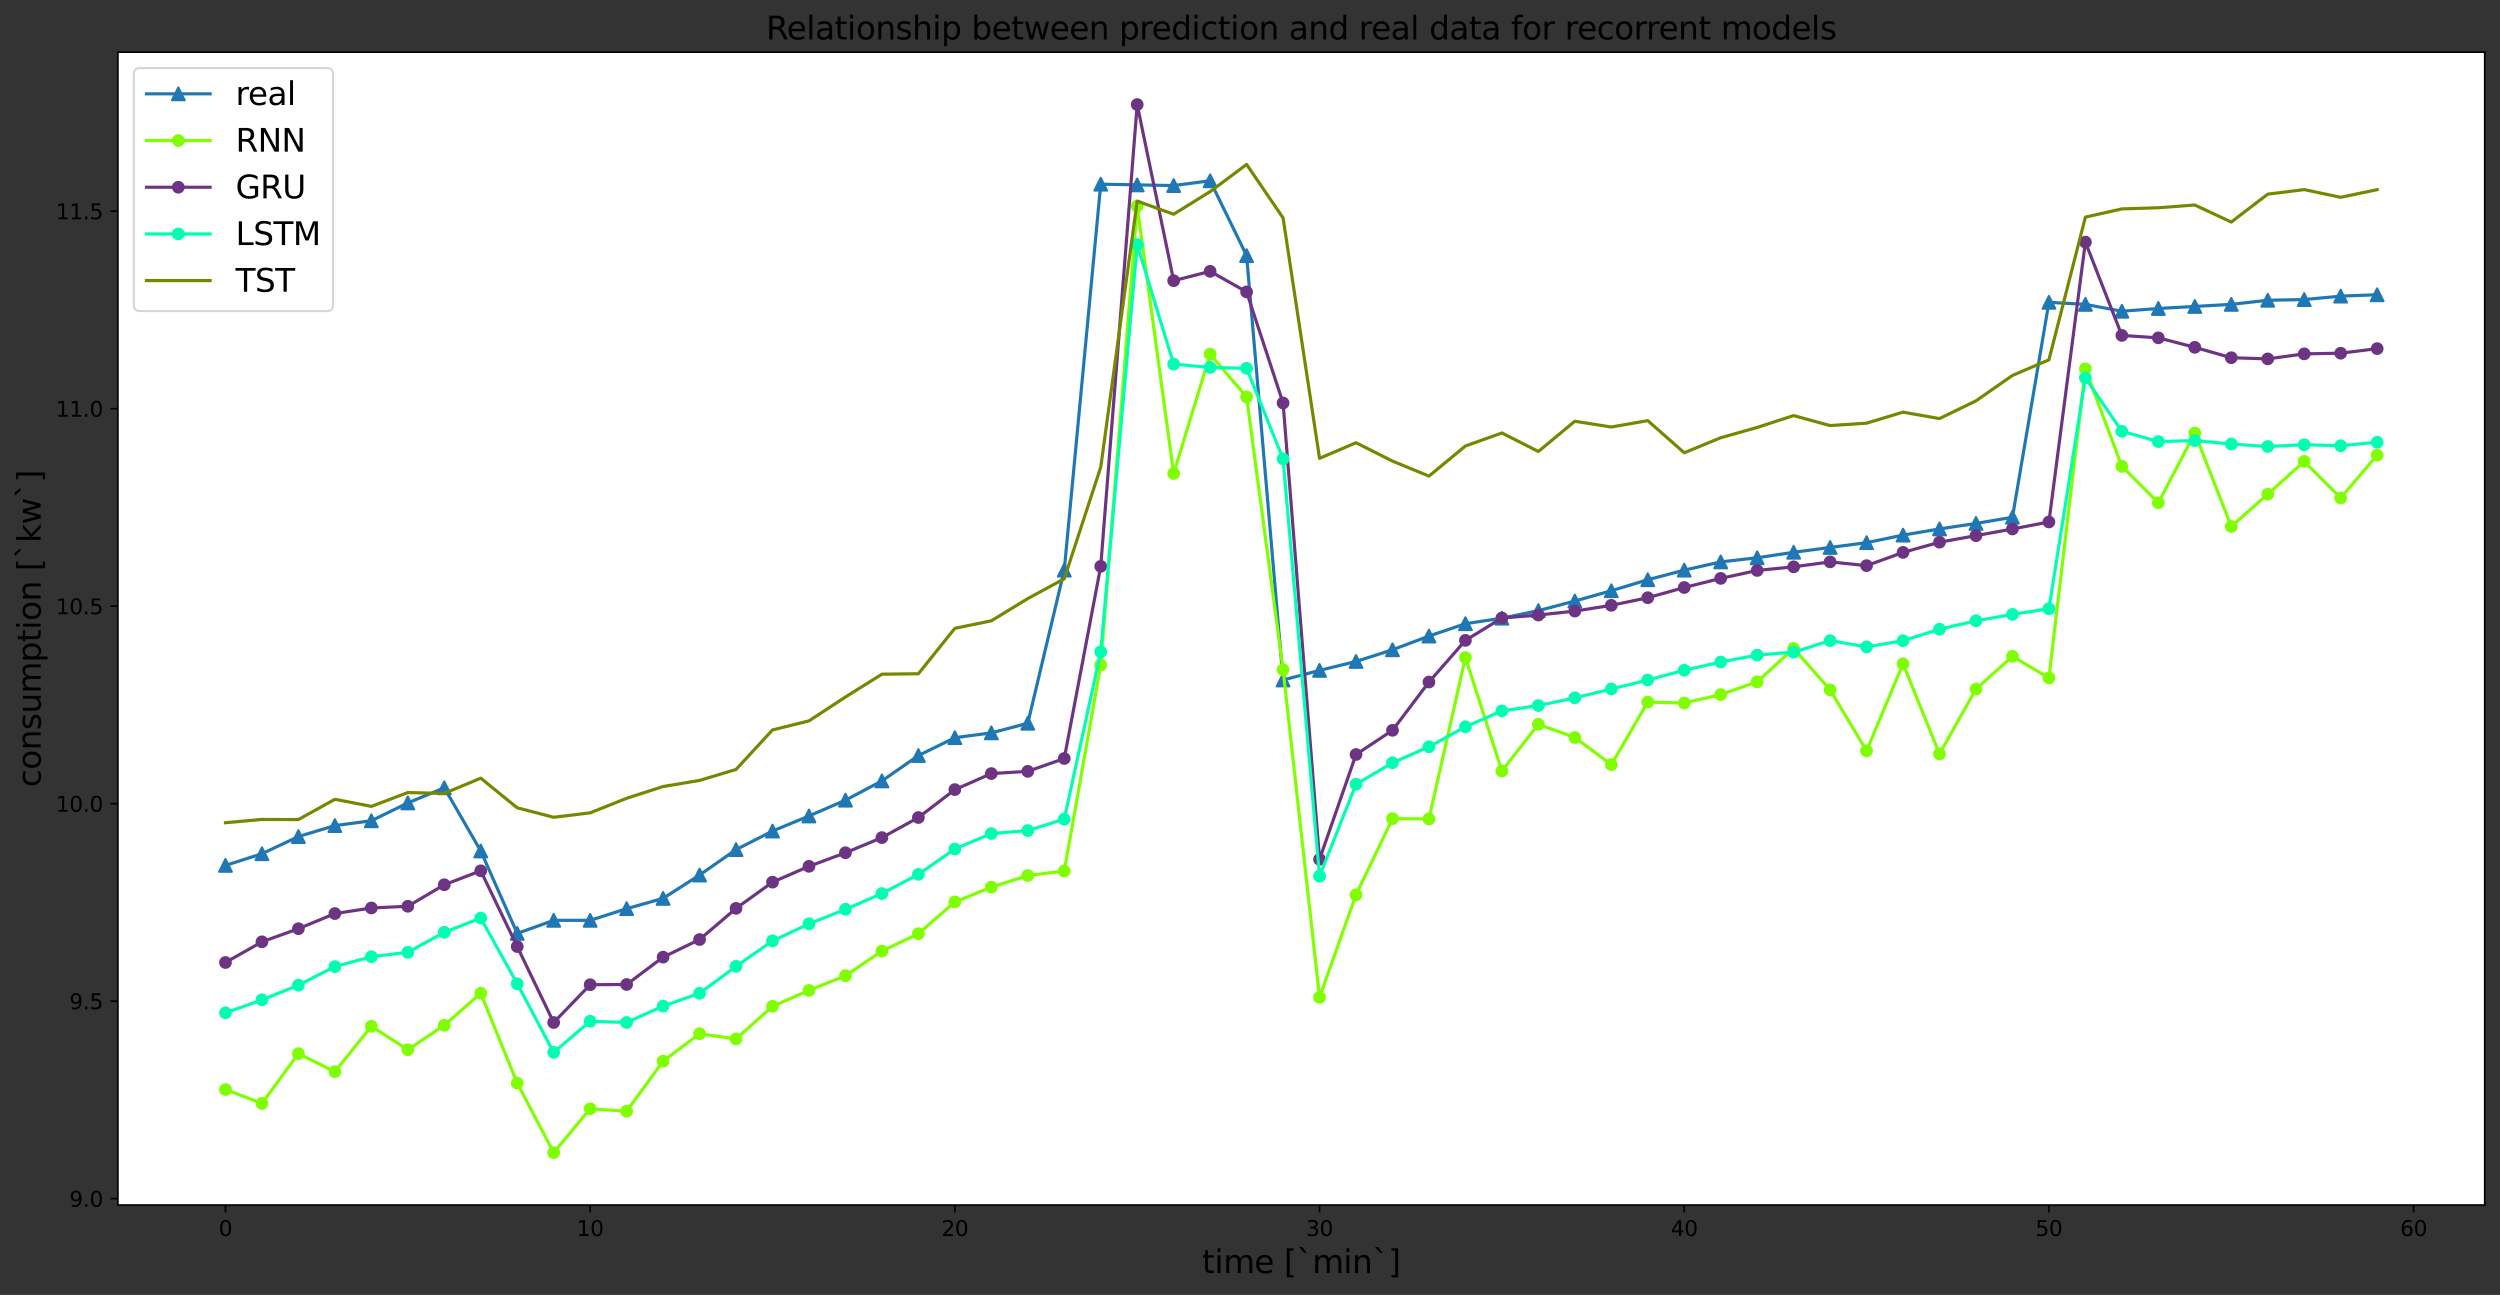 <?xml version="1.0" encoding="utf-8" standalone="no"?>
<!DOCTYPE svg PUBLIC "-//W3C//DTD SVG 1.1//EN"
  "http://www.w3.org/Graphics/SVG/1.1/DTD/svg11.dtd">
<svg xmlns:xlink="http://www.w3.org/1999/xlink" width="1178.783pt" height="610.593pt" viewBox="0 0 1178.783 610.593" xmlns="http://www.w3.org/2000/svg" version="1.1">
 <rect x="0" y="0" width="1178.783" height="610.593" fill="#333333" stroke="none"/>
 <defs>
  <style type="text/css">*{stroke-linejoin: round; stroke-linecap: butt}</style>
 </defs>
 <g id="figure_1">
  <g id="patch_1">
   <path d="M 0 610.593 
L 1178.783 610.593 
L 1178.783 0 
L 0 0 
L 0 610.593 
z
" style="fill: none"/>
  </g>
  <g id="axes_1">
   <g id="patch_2">
    <path d="M 55.583 568.198 
L 1171.583 568.198 
L 1171.583 24.598 
L 55.583 24.598 
z
" style="fill: #ffffff"/>
   </g>
   <g id="matplotlib.axis_1">
    <g id="xtick_1">
     <g id="line2d_1">
      <defs>
       <path id="m9f70f07aa7" d="M 0 0 
L 0 3.5 
" style="stroke: #000000; stroke-width: 0.8"/>
      </defs>
      <g>
       <use xlink:href="#m9f70f07aa7" x="106.31" y="568.198" style="stroke: #000000; stroke-width: 0.8"/>
      </g>
     </g>
     <g id="text_1">
      <!-- 0 -->
      <g transform="translate(103.129 582.796)scale(0.1 -0.1)">
       <defs>
        <path id="DejaVuSans-30" d="M 2034 4250 
Q 1547 4250 1301 3770 
Q 1056 3291 1056 2328 
Q 1056 1369 1301 889 
Q 1547 409 2034 409 
Q 2525 409 2770 889 
Q 3016 1369 3016 2328 
Q 3016 3291 2770 3770 
Q 2525 4250 2034 4250 
z
M 2034 4750 
Q 2819 4750 3233 4129 
Q 3647 3509 3647 2328 
Q 3647 1150 3233 529 
Q 2819 -91 2034 -91 
Q 1250 -91 836 529 
Q 422 1150 422 2328 
Q 422 3509 836 4129 
Q 1250 4750 2034 4750 
z
" transform="scale(0.016)"/>
       </defs>
       <use xlink:href="#DejaVuSans-30"/>
      </g>
     </g>
    </g>
    <g id="xtick_2">
     <g id="line2d_2">
      <g>
       <use xlink:href="#m9f70f07aa7" x="278.267" y="568.198" style="stroke: #000000; stroke-width: 0.8"/>
      </g>
     </g>
     <g id="text_2">
      <!-- 10 -->
      <g transform="translate(271.904 582.796)scale(0.1 -0.1)">
       <defs>
        <path id="DejaVuSans-31" d="M 794 531 
L 1825 531 
L 1825 4091 
L 703 3866 
L 703 4441 
L 1819 4666 
L 2450 4666 
L 2450 531 
L 3481 531 
L 3481 0 
L 794 0 
L 794 531 
z
" transform="scale(0.016)"/>
       </defs>
       <use xlink:href="#DejaVuSans-31"/>
       <use xlink:href="#DejaVuSans-30" x="63.623"/>
      </g>
     </g>
    </g>
    <g id="xtick_3">
     <g id="line2d_3">
      <g>
       <use xlink:href="#m9f70f07aa7" x="450.224" y="568.198" style="stroke: #000000; stroke-width: 0.8"/>
      </g>
     </g>
     <g id="text_3">
      <!-- 20 -->
      <g transform="translate(443.861 582.796)scale(0.1 -0.1)">
       <defs>
        <path id="DejaVuSans-32" d="M 1228 531 
L 3431 531 
L 3431 0 
L 469 0 
L 469 531 
Q 828 903 1448 1529 
Q 2069 2156 2228 2338 
Q 2531 2678 2651 2914 
Q 2772 3150 2772 3378 
Q 2772 3750 2511 3984 
Q 2250 4219 1831 4219 
Q 1534 4219 1204 4116 
Q 875 4013 500 3803 
L 500 4441 
Q 881 4594 1212 4672 
Q 1544 4750 1819 4750 
Q 2544 4750 2975 4387 
Q 3406 4025 3406 3419 
Q 3406 3131 3298 2873 
Q 3191 2616 2906 2266 
Q 2828 2175 2409 1742 
Q 1991 1309 1228 531 
z
" transform="scale(0.016)"/>
       </defs>
       <use xlink:href="#DejaVuSans-32"/>
       <use xlink:href="#DejaVuSans-30" x="63.623"/>
      </g>
     </g>
    </g>
    <g id="xtick_4">
     <g id="line2d_4">
      <g>
       <use xlink:href="#m9f70f07aa7" x="622.181" y="568.198" style="stroke: #000000; stroke-width: 0.8"/>
      </g>
     </g>
     <g id="text_4">
      <!-- 30 -->
      <g transform="translate(615.818 582.796)scale(0.1 -0.1)">
       <defs>
        <path id="DejaVuSans-33" d="M 2597 2516 
Q 3050 2419 3304 2112 
Q 3559 1806 3559 1356 
Q 3559 666 3084 287 
Q 2609 -91 1734 -91 
Q 1441 -91 1130 -33 
Q 819 25 488 141 
L 488 750 
Q 750 597 1062 519 
Q 1375 441 1716 441 
Q 2309 441 2620 675 
Q 2931 909 2931 1356 
Q 2931 1769 2642 2001 
Q 2353 2234 1838 2234 
L 1294 2234 
L 1294 2753 
L 1863 2753 
Q 2328 2753 2575 2939 
Q 2822 3125 2822 3475 
Q 2822 3834 2567 4026 
Q 2313 4219 1838 4219 
Q 1578 4219 1281 4162 
Q 984 4106 628 3988 
L 628 4550 
Q 988 4650 1302 4700 
Q 1616 4750 1894 4750 
Q 2613 4750 3031 4423 
Q 3450 4097 3450 3541 
Q 3450 3153 3228 2886 
Q 3006 2619 2597 2516 
z
" transform="scale(0.016)"/>
       </defs>
       <use xlink:href="#DejaVuSans-33"/>
       <use xlink:href="#DejaVuSans-30" x="63.623"/>
      </g>
     </g>
    </g>
    <g id="xtick_5">
     <g id="line2d_5">
      <g>
       <use xlink:href="#m9f70f07aa7" x="794.138" y="568.198" style="stroke: #000000; stroke-width: 0.8"/>
      </g>
     </g>
     <g id="text_5">
      <!-- 40 -->
      <g transform="translate(787.775 582.796)scale(0.1 -0.1)">
       <defs>
        <path id="DejaVuSans-34" d="M 2419 4116 
L 825 1625 
L 2419 1625 
L 2419 4116 
z
M 2253 4666 
L 3047 4666 
L 3047 1625 
L 3713 1625 
L 3713 1100 
L 3047 1100 
L 3047 0 
L 2419 0 
L 2419 1100 
L 313 1100 
L 313 1709 
L 2253 4666 
z
" transform="scale(0.016)"/>
       </defs>
       <use xlink:href="#DejaVuSans-34"/>
       <use xlink:href="#DejaVuSans-30" x="63.623"/>
      </g>
     </g>
    </g>
    <g id="xtick_6">
     <g id="line2d_6">
      <g>
       <use xlink:href="#m9f70f07aa7" x="966.094" y="568.198" style="stroke: #000000; stroke-width: 0.8"/>
      </g>
     </g>
     <g id="text_6">
      <!-- 50 -->
      <g transform="translate(959.732 582.796)scale(0.1 -0.1)">
       <defs>
        <path id="DejaVuSans-35" d="M 691 4666 
L 3169 4666 
L 3169 4134 
L 1269 4134 
L 1269 2991 
Q 1406 3038 1543 3061 
Q 1681 3084 1819 3084 
Q 2600 3084 3056 2656 
Q 3513 2228 3513 1497 
Q 3513 744 3044 326 
Q 2575 -91 1722 -91 
Q 1428 -91 1123 -41 
Q 819 9 494 109 
L 494 744 
Q 775 591 1075 516 
Q 1375 441 1709 441 
Q 2250 441 2565 725 
Q 2881 1009 2881 1497 
Q 2881 1984 2565 2268 
Q 2250 2553 1709 2553 
Q 1456 2553 1204 2497 
Q 953 2441 691 2322 
L 691 4666 
z
" transform="scale(0.016)"/>
       </defs>
       <use xlink:href="#DejaVuSans-35"/>
       <use xlink:href="#DejaVuSans-30" x="63.623"/>
      </g>
     </g>
    </g>
    <g id="xtick_7">
     <g id="line2d_7">
      <g>
       <use xlink:href="#m9f70f07aa7" x="1138.051" y="568.198" style="stroke: #000000; stroke-width: 0.8"/>
      </g>
     </g>
     <g id="text_7">
      <!-- 60 -->
      <g transform="translate(1131.689 582.796)scale(0.1 -0.1)">
       <defs>
        <path id="DejaVuSans-36" d="M 2113 2584 
Q 1688 2584 1439 2293 
Q 1191 2003 1191 1497 
Q 1191 994 1439 701 
Q 1688 409 2113 409 
Q 2538 409 2786 701 
Q 3034 994 3034 1497 
Q 3034 2003 2786 2293 
Q 2538 2584 2113 2584 
z
M 3366 4563 
L 3366 3988 
Q 3128 4100 2886 4159 
Q 2644 4219 2406 4219 
Q 1781 4219 1451 3797 
Q 1122 3375 1075 2522 
Q 1259 2794 1537 2939 
Q 1816 3084 2150 3084 
Q 2853 3084 3261 2657 
Q 3669 2231 3669 1497 
Q 3669 778 3244 343 
Q 2819 -91 2113 -91 
Q 1303 -91 875 529 
Q 447 1150 447 2328 
Q 447 3434 972 4092 
Q 1497 4750 2381 4750 
Q 2619 4750 2861 4703 
Q 3103 4656 3366 4563 
z
" transform="scale(0.016)"/>
       </defs>
       <use xlink:href="#DejaVuSans-36"/>
       <use xlink:href="#DejaVuSans-30" x="63.623"/>
      </g>
     </g>
    </g>
    <g id="text_8">
     <!-- time [`min`] -->
     <g transform="translate(566.761 600.273)scale(0.15 -0.15)">
      <defs>
       <path id="DejaVuSans-74" d="M 1172 4494 
L 1172 3500 
L 2356 3500 
L 2356 3053 
L 1172 3053 
L 1172 1153 
Q 1172 725 1289 603 
Q 1406 481 1766 481 
L 2356 481 
L 2356 0 
L 1766 0 
Q 1100 0 847 248 
Q 594 497 594 1153 
L 594 3053 
L 172 3053 
L 172 3500 
L 594 3500 
L 594 4494 
L 1172 4494 
z
" transform="scale(0.016)"/>
       <path id="DejaVuSans-69" d="M 603 3500 
L 1178 3500 
L 1178 0 
L 603 0 
L 603 3500 
z
M 603 4863 
L 1178 4863 
L 1178 4134 
L 603 4134 
L 603 4863 
z
" transform="scale(0.016)"/>
       <path id="DejaVuSans-6d" d="M 3328 2828 
Q 3544 3216 3844 3400 
Q 4144 3584 4550 3584 
Q 5097 3584 5394 3201 
Q 5691 2819 5691 2113 
L 5691 0 
L 5113 0 
L 5113 2094 
Q 5113 2597 4934 2840 
Q 4756 3084 4391 3084 
Q 3944 3084 3684 2787 
Q 3425 2491 3425 1978 
L 3425 0 
L 2847 0 
L 2847 2094 
Q 2847 2600 2669 2842 
Q 2491 3084 2119 3084 
Q 1678 3084 1418 2786 
Q 1159 2488 1159 1978 
L 1159 0 
L 581 0 
L 581 3500 
L 1159 3500 
L 1159 2956 
Q 1356 3278 1631 3431 
Q 1906 3584 2284 3584 
Q 2666 3584 2933 3390 
Q 3200 3197 3328 2828 
z
" transform="scale(0.016)"/>
       <path id="DejaVuSans-65" d="M 3597 1894 
L 3597 1613 
L 953 1613 
Q 991 1019 1311 708 
Q 1631 397 2203 397 
Q 2534 397 2845 478 
Q 3156 559 3463 722 
L 3463 178 
Q 3153 47 2828 -22 
Q 2503 -91 2169 -91 
Q 1331 -91 842 396 
Q 353 884 353 1716 
Q 353 2575 817 3079 
Q 1281 3584 2069 3584 
Q 2775 3584 3186 3129 
Q 3597 2675 3597 1894 
z
M 3022 2063 
Q 3016 2534 2758 2815 
Q 2500 3097 2075 3097 
Q 1594 3097 1305 2825 
Q 1016 2553 972 2059 
L 3022 2063 
z
" transform="scale(0.016)"/>
       <path id="DejaVuSans-20" transform="scale(0.016)"/>
       <path id="DejaVuSans-5b" d="M 550 4863 
L 1875 4863 
L 1875 4416 
L 1125 4416 
L 1125 -397 
L 1875 -397 
L 1875 -844 
L 550 -844 
L 550 4863 
z
" transform="scale(0.016)"/>
       <path id="DejaVuSans-60" d="M 1147 5119 
L 2028 3950 
L 1550 3950 
L 531 5119 
L 1147 5119 
z
" transform="scale(0.016)"/>
       <path id="DejaVuSans-6e" d="M 3513 2113 
L 3513 0 
L 2938 0 
L 2938 2094 
Q 2938 2591 2744 2837 
Q 2550 3084 2163 3084 
Q 1697 3084 1428 2787 
Q 1159 2491 1159 1978 
L 1159 0 
L 581 0 
L 581 3500 
L 1159 3500 
L 1159 2956 
Q 1366 3272 1645 3428 
Q 1925 3584 2291 3584 
Q 2894 3584 3203 3211 
Q 3513 2838 3513 2113 
z
" transform="scale(0.016)"/>
       <path id="DejaVuSans-5d" d="M 1947 4863 
L 1947 -844 
L 622 -844 
L 622 -397 
L 1369 -397 
L 1369 4416 
L 622 4416 
L 622 4863 
L 1947 4863 
z
" transform="scale(0.016)"/>
      </defs>
      <use xlink:href="#DejaVuSans-74"/>
      <use xlink:href="#DejaVuSans-69" x="39.209"/>
      <use xlink:href="#DejaVuSans-6d" x="66.992"/>
      <use xlink:href="#DejaVuSans-65" x="164.404"/>
      <use xlink:href="#DejaVuSans-20" x="225.928"/>
      <use xlink:href="#DejaVuSans-5b" x="257.715"/>
      <use xlink:href="#DejaVuSans-60" x="296.729"/>
      <use xlink:href="#DejaVuSans-6d" x="346.729"/>
      <use xlink:href="#DejaVuSans-69" x="444.141"/>
      <use xlink:href="#DejaVuSans-6e" x="471.924"/>
      <use xlink:href="#DejaVuSans-60" x="535.303"/>
      <use xlink:href="#DejaVuSans-5d" x="585.303"/>
     </g>
    </g>
   </g>
   <g id="matplotlib.axis_2">
    <g id="ytick_1">
     <g id="line2d_8">
      <defs>
       <path id="m10047e9e9b" d="M 0 0 
L -3.5 0 
" style="stroke: #000000; stroke-width: 0.8"/>
      </defs>
      <g>
       <use xlink:href="#m10047e9e9b" x="55.583" y="565.182" style="stroke: #000000; stroke-width: 0.8"/>
      </g>
     </g>
     <g id="text_9">
      <!-- 9.0 -->
      <g transform="translate(32.68 568.981)scale(0.1 -0.1)">
       <defs>
        <path id="DejaVuSans-39" d="M 703 97 
L 703 672 
Q 941 559 1184 500 
Q 1428 441 1663 441 
Q 2288 441 2617 861 
Q 2947 1281 2994 2138 
Q 2813 1869 2534 1725 
Q 2256 1581 1919 1581 
Q 1219 1581 811 2004 
Q 403 2428 403 3163 
Q 403 3881 828 4315 
Q 1253 4750 1959 4750 
Q 2769 4750 3195 4129 
Q 3622 3509 3622 2328 
Q 3622 1225 3098 567 
Q 2575 -91 1691 -91 
Q 1453 -91 1209 -44 
Q 966 3 703 97 
z
M 1959 2075 
Q 2384 2075 2632 2365 
Q 2881 2656 2881 3163 
Q 2881 3666 2632 3958 
Q 2384 4250 1959 4250 
Q 1534 4250 1286 3958 
Q 1038 3666 1038 3163 
Q 1038 2656 1286 2365 
Q 1534 2075 1959 2075 
z
" transform="scale(0.016)"/>
        <path id="DejaVuSans-2e" d="M 684 794 
L 1344 794 
L 1344 0 
L 684 0 
L 684 794 
z
" transform="scale(0.016)"/>
       </defs>
       <use xlink:href="#DejaVuSans-39"/>
       <use xlink:href="#DejaVuSans-2e" x="63.623"/>
       <use xlink:href="#DejaVuSans-30" x="95.41"/>
      </g>
     </g>
    </g>
    <g id="ytick_2">
     <g id="line2d_9">
      <g>
       <use xlink:href="#m10047e9e9b" x="55.583" y="472.061" style="stroke: #000000; stroke-width: 0.8"/>
      </g>
     </g>
     <g id="text_10">
      <!-- 9.5 -->
      <g transform="translate(32.68 475.86)scale(0.1 -0.1)">
       <use xlink:href="#DejaVuSans-39"/>
       <use xlink:href="#DejaVuSans-2e" x="63.623"/>
       <use xlink:href="#DejaVuSans-35" x="95.41"/>
      </g>
     </g>
    </g>
    <g id="ytick_3">
     <g id="line2d_10">
      <g>
       <use xlink:href="#m10047e9e9b" x="55.583" y="378.94" style="stroke: #000000; stroke-width: 0.8"/>
      </g>
     </g>
     <g id="text_11">
      <!-- 10.0 -->
      <g transform="translate(26.317 382.74)scale(0.1 -0.1)">
       <use xlink:href="#DejaVuSans-31"/>
       <use xlink:href="#DejaVuSans-30" x="63.623"/>
       <use xlink:href="#DejaVuSans-2e" x="127.246"/>
       <use xlink:href="#DejaVuSans-30" x="159.033"/>
      </g>
     </g>
    </g>
    <g id="ytick_4">
     <g id="line2d_11">
      <g>
       <use xlink:href="#m10047e9e9b" x="55.583" y="285.82" style="stroke: #000000; stroke-width: 0.8"/>
      </g>
     </g>
     <g id="text_12">
      <!-- 10.5 -->
      <g transform="translate(26.317 289.619)scale(0.1 -0.1)">
       <use xlink:href="#DejaVuSans-31"/>
       <use xlink:href="#DejaVuSans-30" x="63.623"/>
       <use xlink:href="#DejaVuSans-2e" x="127.246"/>
       <use xlink:href="#DejaVuSans-35" x="159.033"/>
      </g>
     </g>
    </g>
    <g id="ytick_5">
     <g id="line2d_12">
      <g>
       <use xlink:href="#m10047e9e9b" x="55.583" y="192.699" style="stroke: #000000; stroke-width: 0.8"/>
      </g>
     </g>
     <g id="text_13">
      <!-- 11.0 -->
      <g transform="translate(26.317 196.498)scale(0.1 -0.1)">
       <use xlink:href="#DejaVuSans-31"/>
       <use xlink:href="#DejaVuSans-31" x="63.623"/>
       <use xlink:href="#DejaVuSans-2e" x="127.246"/>
       <use xlink:href="#DejaVuSans-30" x="159.033"/>
      </g>
     </g>
    </g>
    <g id="ytick_6">
     <g id="line2d_13">
      <g>
       <use xlink:href="#m10047e9e9b" x="55.583" y="99.578" style="stroke: #000000; stroke-width: 0.8"/>
      </g>
     </g>
     <g id="text_14">
      <!-- 11.5 -->
      <g transform="translate(26.317 103.377)scale(0.1 -0.1)">
       <use xlink:href="#DejaVuSans-31"/>
       <use xlink:href="#DejaVuSans-31" x="63.623"/>
       <use xlink:href="#DejaVuSans-2e" x="127.246"/>
       <use xlink:href="#DejaVuSans-35" x="159.033"/>
      </g>
     </g>
    </g>
    <g id="text_15">
     <!-- consumption [`kw`] -->
     <g transform="translate(19.198 371.169)rotate(-90)scale(0.15 -0.15)">
      <defs>
       <path id="DejaVuSans-63" d="M 3122 3366 
L 3122 2828 
Q 2878 2963 2633 3030 
Q 2388 3097 2138 3097 
Q 1578 3097 1268 2742 
Q 959 2388 959 1747 
Q 959 1106 1268 751 
Q 1578 397 2138 397 
Q 2388 397 2633 464 
Q 2878 531 3122 666 
L 3122 134 
Q 2881 22 2623 -34 
Q 2366 -91 2075 -91 
Q 1284 -91 818 406 
Q 353 903 353 1747 
Q 353 2603 823 3093 
Q 1294 3584 2113 3584 
Q 2378 3584 2631 3529 
Q 2884 3475 3122 3366 
z
" transform="scale(0.016)"/>
       <path id="DejaVuSans-6f" d="M 1959 3097 
Q 1497 3097 1228 2736 
Q 959 2375 959 1747 
Q 959 1119 1226 758 
Q 1494 397 1959 397 
Q 2419 397 2687 759 
Q 2956 1122 2956 1747 
Q 2956 2369 2687 2733 
Q 2419 3097 1959 3097 
z
M 1959 3584 
Q 2709 3584 3137 3096 
Q 3566 2609 3566 1747 
Q 3566 888 3137 398 
Q 2709 -91 1959 -91 
Q 1206 -91 779 398 
Q 353 888 353 1747 
Q 353 2609 779 3096 
Q 1206 3584 1959 3584 
z
" transform="scale(0.016)"/>
       <path id="DejaVuSans-73" d="M 2834 3397 
L 2834 2853 
Q 2591 2978 2328 3040 
Q 2066 3103 1784 3103 
Q 1356 3103 1142 2972 
Q 928 2841 928 2578 
Q 928 2378 1081 2264 
Q 1234 2150 1697 2047 
L 1894 2003 
Q 2506 1872 2764 1633 
Q 3022 1394 3022 966 
Q 3022 478 2636 193 
Q 2250 -91 1575 -91 
Q 1294 -91 989 -36 
Q 684 19 347 128 
L 347 722 
Q 666 556 975 473 
Q 1284 391 1588 391 
Q 1994 391 2212 530 
Q 2431 669 2431 922 
Q 2431 1156 2273 1281 
Q 2116 1406 1581 1522 
L 1381 1569 
Q 847 1681 609 1914 
Q 372 2147 372 2553 
Q 372 3047 722 3315 
Q 1072 3584 1716 3584 
Q 2034 3584 2315 3537 
Q 2597 3491 2834 3397 
z
" transform="scale(0.016)"/>
       <path id="DejaVuSans-75" d="M 544 1381 
L 544 3500 
L 1119 3500 
L 1119 1403 
Q 1119 906 1312 657 
Q 1506 409 1894 409 
Q 2359 409 2629 706 
Q 2900 1003 2900 1516 
L 2900 3500 
L 3475 3500 
L 3475 0 
L 2900 0 
L 2900 538 
Q 2691 219 2414 64 
Q 2138 -91 1772 -91 
Q 1169 -91 856 284 
Q 544 659 544 1381 
z
M 1991 3584 
L 1991 3584 
z
" transform="scale(0.016)"/>
       <path id="DejaVuSans-70" d="M 1159 525 
L 1159 -1331 
L 581 -1331 
L 581 3500 
L 1159 3500 
L 1159 2969 
Q 1341 3281 1617 3432 
Q 1894 3584 2278 3584 
Q 2916 3584 3314 3078 
Q 3713 2572 3713 1747 
Q 3713 922 3314 415 
Q 2916 -91 2278 -91 
Q 1894 -91 1617 61 
Q 1341 213 1159 525 
z
M 3116 1747 
Q 3116 2381 2855 2742 
Q 2594 3103 2138 3103 
Q 1681 3103 1420 2742 
Q 1159 2381 1159 1747 
Q 1159 1113 1420 752 
Q 1681 391 2138 391 
Q 2594 391 2855 752 
Q 3116 1113 3116 1747 
z
" transform="scale(0.016)"/>
       <path id="DejaVuSans-6b" d="M 581 4863 
L 1159 4863 
L 1159 1991 
L 2875 3500 
L 3609 3500 
L 1753 1863 
L 3688 0 
L 2938 0 
L 1159 1709 
L 1159 0 
L 581 0 
L 581 4863 
z
" transform="scale(0.016)"/>
       <path id="DejaVuSans-77" d="M 269 3500 
L 844 3500 
L 1563 769 
L 2278 3500 
L 2956 3500 
L 3675 769 
L 4391 3500 
L 4966 3500 
L 4050 0 
L 3372 0 
L 2619 2869 
L 1863 0 
L 1184 0 
L 269 3500 
z
" transform="scale(0.016)"/>
      </defs>
      <use xlink:href="#DejaVuSans-63"/>
      <use xlink:href="#DejaVuSans-6f" x="54.98"/>
      <use xlink:href="#DejaVuSans-6e" x="116.162"/>
      <use xlink:href="#DejaVuSans-73" x="179.541"/>
      <use xlink:href="#DejaVuSans-75" x="231.641"/>
      <use xlink:href="#DejaVuSans-6d" x="295.02"/>
      <use xlink:href="#DejaVuSans-70" x="392.432"/>
      <use xlink:href="#DejaVuSans-74" x="455.908"/>
      <use xlink:href="#DejaVuSans-69" x="495.117"/>
      <use xlink:href="#DejaVuSans-6f" x="522.9"/>
      <use xlink:href="#DejaVuSans-6e" x="584.082"/>
      <use xlink:href="#DejaVuSans-20" x="647.461"/>
      <use xlink:href="#DejaVuSans-5b" x="679.248"/>
      <use xlink:href="#DejaVuSans-60" x="718.262"/>
      <use xlink:href="#DejaVuSans-6b" x="768.262"/>
      <use xlink:href="#DejaVuSans-77" x="826.172"/>
      <use xlink:href="#DejaVuSans-60" x="907.959"/>
      <use xlink:href="#DejaVuSans-5d" x="957.959"/>
     </g>
    </g>
   </g>
   <g id="line2d_14">
    <path d="M 106.31 408.051 
L 123.506 402.546 
L 140.701 394.451 
L 157.897 389.271 
L 175.093 387.004 
L 192.289 378.586 
L 209.484 371.462 
L 226.68 401.251 
L 243.876 440.106 
L 261.071 433.954 
L 278.267 433.954 
L 295.463 428.45 
L 312.658 423.593 
L 329.854 412.584 
L 347.05 400.603 
L 364.245 391.861 
L 381.441 384.738 
L 398.637 377.29 
L 415.832 368.224 
L 433.028 356.244 
L 450.224 347.825 
L 467.419 345.559 
L 484.615 341.026 
L 501.811 268.821 
L 519.007 86.85 
L 536.202 87.174 
L 553.398 87.498 
L 570.594 85.231 
L 587.789 120.524 
L 604.985 320.627 
L 622.181 316.094 
L 639.376 311.885 
L 656.572 306.38 
L 673.768 299.905 
L 690.963 294.076 
L 708.159 291.486 
L 725.355 287.924 
L 742.55 283.391 
L 759.746 278.534 
L 776.942 273.354 
L 794.138 268.821 
L 811.333 264.935 
L 828.529 262.992 
L 845.725 260.402 
L 862.92 258.135 
L 880.116 255.869 
L 897.312 252.307 
L 914.507 249.393 
L 931.703 246.803 
L 948.899 243.889 
L 966.094 142.542 
L 983.29 143.513 
L 1000.486 146.751 
L 1017.681 145.456 
L 1034.877 144.485 
L 1052.073 143.513 
L 1069.268 141.571 
L 1086.464 141.247 
L 1103.66 139.628 
L 1120.856 138.98 
" clip-path="url(#p048b712e94)" style="fill: none; stroke: #1f77b4; stroke-width: 1.5; stroke-linecap: square"/>
    <defs>
     <path id="m0607c1001d" d="M 0 -3 
L -3 3 
L 3 3 
z
" style="stroke: #1f77b4; stroke-linejoin: miter"/>
    </defs>
    <g clip-path="url(#p048b712e94)">
     <use xlink:href="#m0607c1001d" x="106.31" y="408.051" style="fill: #1f77b4; stroke: #1f77b4; stroke-linejoin: miter"/>
     <use xlink:href="#m0607c1001d" x="123.506" y="402.546" style="fill: #1f77b4; stroke: #1f77b4; stroke-linejoin: miter"/>
     <use xlink:href="#m0607c1001d" x="140.701" y="394.451" style="fill: #1f77b4; stroke: #1f77b4; stroke-linejoin: miter"/>
     <use xlink:href="#m0607c1001d" x="157.897" y="389.271" style="fill: #1f77b4; stroke: #1f77b4; stroke-linejoin: miter"/>
     <use xlink:href="#m0607c1001d" x="175.093" y="387.004" style="fill: #1f77b4; stroke: #1f77b4; stroke-linejoin: miter"/>
     <use xlink:href="#m0607c1001d" x="192.289" y="378.586" style="fill: #1f77b4; stroke: #1f77b4; stroke-linejoin: miter"/>
     <use xlink:href="#m0607c1001d" x="209.484" y="371.462" style="fill: #1f77b4; stroke: #1f77b4; stroke-linejoin: miter"/>
     <use xlink:href="#m0607c1001d" x="226.68" y="401.251" style="fill: #1f77b4; stroke: #1f77b4; stroke-linejoin: miter"/>
     <use xlink:href="#m0607c1001d" x="243.876" y="440.106" style="fill: #1f77b4; stroke: #1f77b4; stroke-linejoin: miter"/>
     <use xlink:href="#m0607c1001d" x="261.071" y="433.954" style="fill: #1f77b4; stroke: #1f77b4; stroke-linejoin: miter"/>
     <use xlink:href="#m0607c1001d" x="278.267" y="433.954" style="fill: #1f77b4; stroke: #1f77b4; stroke-linejoin: miter"/>
     <use xlink:href="#m0607c1001d" x="295.463" y="428.45" style="fill: #1f77b4; stroke: #1f77b4; stroke-linejoin: miter"/>
     <use xlink:href="#m0607c1001d" x="312.658" y="423.593" style="fill: #1f77b4; stroke: #1f77b4; stroke-linejoin: miter"/>
     <use xlink:href="#m0607c1001d" x="329.854" y="412.584" style="fill: #1f77b4; stroke: #1f77b4; stroke-linejoin: miter"/>
     <use xlink:href="#m0607c1001d" x="347.05" y="400.603" style="fill: #1f77b4; stroke: #1f77b4; stroke-linejoin: miter"/>
     <use xlink:href="#m0607c1001d" x="364.245" y="391.861" style="fill: #1f77b4; stroke: #1f77b4; stroke-linejoin: miter"/>
     <use xlink:href="#m0607c1001d" x="381.441" y="384.738" style="fill: #1f77b4; stroke: #1f77b4; stroke-linejoin: miter"/>
     <use xlink:href="#m0607c1001d" x="398.637" y="377.29" style="fill: #1f77b4; stroke: #1f77b4; stroke-linejoin: miter"/>
     <use xlink:href="#m0607c1001d" x="415.832" y="368.224" style="fill: #1f77b4; stroke: #1f77b4; stroke-linejoin: miter"/>
     <use xlink:href="#m0607c1001d" x="433.028" y="356.244" style="fill: #1f77b4; stroke: #1f77b4; stroke-linejoin: miter"/>
     <use xlink:href="#m0607c1001d" x="450.224" y="347.825" style="fill: #1f77b4; stroke: #1f77b4; stroke-linejoin: miter"/>
     <use xlink:href="#m0607c1001d" x="467.419" y="345.559" style="fill: #1f77b4; stroke: #1f77b4; stroke-linejoin: miter"/>
     <use xlink:href="#m0607c1001d" x="484.615" y="341.026" style="fill: #1f77b4; stroke: #1f77b4; stroke-linejoin: miter"/>
     <use xlink:href="#m0607c1001d" x="501.811" y="268.821" style="fill: #1f77b4; stroke: #1f77b4; stroke-linejoin: miter"/>
     <use xlink:href="#m0607c1001d" x="519.007" y="86.85" style="fill: #1f77b4; stroke: #1f77b4; stroke-linejoin: miter"/>
     <use xlink:href="#m0607c1001d" x="536.202" y="87.174" style="fill: #1f77b4; stroke: #1f77b4; stroke-linejoin: miter"/>
     <use xlink:href="#m0607c1001d" x="553.398" y="87.498" style="fill: #1f77b4; stroke: #1f77b4; stroke-linejoin: miter"/>
     <use xlink:href="#m0607c1001d" x="570.594" y="85.231" style="fill: #1f77b4; stroke: #1f77b4; stroke-linejoin: miter"/>
     <use xlink:href="#m0607c1001d" x="587.789" y="120.524" style="fill: #1f77b4; stroke: #1f77b4; stroke-linejoin: miter"/>
     <use xlink:href="#m0607c1001d" x="604.985" y="320.627" style="fill: #1f77b4; stroke: #1f77b4; stroke-linejoin: miter"/>
     <use xlink:href="#m0607c1001d" x="622.181" y="316.094" style="fill: #1f77b4; stroke: #1f77b4; stroke-linejoin: miter"/>
     <use xlink:href="#m0607c1001d" x="639.376" y="311.885" style="fill: #1f77b4; stroke: #1f77b4; stroke-linejoin: miter"/>
     <use xlink:href="#m0607c1001d" x="656.572" y="306.38" style="fill: #1f77b4; stroke: #1f77b4; stroke-linejoin: miter"/>
     <use xlink:href="#m0607c1001d" x="673.768" y="299.905" style="fill: #1f77b4; stroke: #1f77b4; stroke-linejoin: miter"/>
     <use xlink:href="#m0607c1001d" x="690.963" y="294.076" style="fill: #1f77b4; stroke: #1f77b4; stroke-linejoin: miter"/>
     <use xlink:href="#m0607c1001d" x="708.159" y="291.486" style="fill: #1f77b4; stroke: #1f77b4; stroke-linejoin: miter"/>
     <use xlink:href="#m0607c1001d" x="725.355" y="287.924" style="fill: #1f77b4; stroke: #1f77b4; stroke-linejoin: miter"/>
     <use xlink:href="#m0607c1001d" x="742.55" y="283.391" style="fill: #1f77b4; stroke: #1f77b4; stroke-linejoin: miter"/>
     <use xlink:href="#m0607c1001d" x="759.746" y="278.534" style="fill: #1f77b4; stroke: #1f77b4; stroke-linejoin: miter"/>
     <use xlink:href="#m0607c1001d" x="776.942" y="273.354" style="fill: #1f77b4; stroke: #1f77b4; stroke-linejoin: miter"/>
     <use xlink:href="#m0607c1001d" x="794.138" y="268.821" style="fill: #1f77b4; stroke: #1f77b4; stroke-linejoin: miter"/>
     <use xlink:href="#m0607c1001d" x="811.333" y="264.935" style="fill: #1f77b4; stroke: #1f77b4; stroke-linejoin: miter"/>
     <use xlink:href="#m0607c1001d" x="828.529" y="262.992" style="fill: #1f77b4; stroke: #1f77b4; stroke-linejoin: miter"/>
     <use xlink:href="#m0607c1001d" x="845.725" y="260.402" style="fill: #1f77b4; stroke: #1f77b4; stroke-linejoin: miter"/>
     <use xlink:href="#m0607c1001d" x="862.92" y="258.135" style="fill: #1f77b4; stroke: #1f77b4; stroke-linejoin: miter"/>
     <use xlink:href="#m0607c1001d" x="880.116" y="255.869" style="fill: #1f77b4; stroke: #1f77b4; stroke-linejoin: miter"/>
     <use xlink:href="#m0607c1001d" x="897.312" y="252.307" style="fill: #1f77b4; stroke: #1f77b4; stroke-linejoin: miter"/>
     <use xlink:href="#m0607c1001d" x="914.507" y="249.393" style="fill: #1f77b4; stroke: #1f77b4; stroke-linejoin: miter"/>
     <use xlink:href="#m0607c1001d" x="931.703" y="246.803" style="fill: #1f77b4; stroke: #1f77b4; stroke-linejoin: miter"/>
     <use xlink:href="#m0607c1001d" x="948.899" y="243.889" style="fill: #1f77b4; stroke: #1f77b4; stroke-linejoin: miter"/>
     <use xlink:href="#m0607c1001d" x="966.094" y="142.542" style="fill: #1f77b4; stroke: #1f77b4; stroke-linejoin: miter"/>
     <use xlink:href="#m0607c1001d" x="983.29" y="143.513" style="fill: #1f77b4; stroke: #1f77b4; stroke-linejoin: miter"/>
     <use xlink:href="#m0607c1001d" x="1000.486" y="146.751" style="fill: #1f77b4; stroke: #1f77b4; stroke-linejoin: miter"/>
     <use xlink:href="#m0607c1001d" x="1017.681" y="145.456" style="fill: #1f77b4; stroke: #1f77b4; stroke-linejoin: miter"/>
     <use xlink:href="#m0607c1001d" x="1034.877" y="144.485" style="fill: #1f77b4; stroke: #1f77b4; stroke-linejoin: miter"/>
     <use xlink:href="#m0607c1001d" x="1052.073" y="143.513" style="fill: #1f77b4; stroke: #1f77b4; stroke-linejoin: miter"/>
     <use xlink:href="#m0607c1001d" x="1069.268" y="141.571" style="fill: #1f77b4; stroke: #1f77b4; stroke-linejoin: miter"/>
     <use xlink:href="#m0607c1001d" x="1086.464" y="141.247" style="fill: #1f77b4; stroke: #1f77b4; stroke-linejoin: miter"/>
     <use xlink:href="#m0607c1001d" x="1103.66" y="139.628" style="fill: #1f77b4; stroke: #1f77b4; stroke-linejoin: miter"/>
     <use xlink:href="#m0607c1001d" x="1120.856" y="138.98" style="fill: #1f77b4; stroke: #1f77b4; stroke-linejoin: miter"/>
    </g>
   </g>
   <g id="line2d_15">
    <path d="M 106.31 513.728 
L 123.506 520.267 
L 140.701 496.804 
L 157.897 505.318 
L 175.093 483.912 
L 192.289 494.973 
L 209.484 483.446 
L 226.68 468.326 
L 243.876 510.72 
L 261.071 543.489 
L 278.267 522.805 
L 295.463 523.969 
L 312.658 500.349 
L 329.854 487.413 
L 347.05 489.873 
L 364.245 474.48 
L 381.441 466.99 
L 398.637 460.074 
L 415.832 448.452 
L 433.028 440.257 
L 450.224 425.281 
L 467.419 418.317 
L 484.615 412.835 
L 501.811 410.702 
L 519.007 313.574 
L 536.202 97.185 
L 553.398 223.245 
L 570.594 166.993 
L 587.789 187.161 
L 604.985 315.778 
L 622.181 470.245 
L 639.376 421.914 
L 656.572 385.992 
L 673.768 386.13 
L 690.963 310.032 
L 708.159 363.546 
L 725.355 341.513 
L 742.55 347.745 
L 759.746 360.536 
L 776.942 331.058 
L 794.138 331.474 
L 811.333 327.507 
L 828.529 321.504 
L 845.725 305.751 
L 862.92 325.284 
L 880.116 354.017 
L 897.312 313.009 
L 914.507 355.501 
L 931.703 324.897 
L 948.899 309.472 
L 966.094 319.666 
L 983.29 173.903 
L 1000.486 219.876 
L 1017.681 237.089 
L 1034.877 204.195 
L 1052.073 248.226 
L 1069.268 233.026 
L 1086.464 217.533 
L 1103.66 234.812 
L 1120.856 214.61 
" clip-path="url(#p048b712e94)" style="fill: none; stroke: #7fff00; stroke-width: 1.5; stroke-linecap: square"/>
    <defs>
     <path id="md0bb0d90a0" d="M 0 2.5 
C 0.663 2.5 1.299 2.237 1.768 1.768 
C 2.237 1.299 2.5 0.663 2.5 0 
C 2.5 -0.663 2.237 -1.299 1.768 -1.768 
C 1.299 -2.237 0.663 -2.5 0 -2.5 
C -0.663 -2.5 -1.299 -2.237 -1.768 -1.768 
C -2.237 -1.299 -2.5 -0.663 -2.5 0 
C -2.5 0.663 -2.237 1.299 -1.768 1.768 
C -1.299 2.237 -0.663 2.5 0 2.5 
z
" style="stroke: #7fff00"/>
    </defs>
    <g clip-path="url(#p048b712e94)">
     <use xlink:href="#md0bb0d90a0" x="106.31" y="513.728" style="fill: #7fff00; stroke: #7fff00"/>
     <use xlink:href="#md0bb0d90a0" x="123.506" y="520.267" style="fill: #7fff00; stroke: #7fff00"/>
     <use xlink:href="#md0bb0d90a0" x="140.701" y="496.804" style="fill: #7fff00; stroke: #7fff00"/>
     <use xlink:href="#md0bb0d90a0" x="157.897" y="505.318" style="fill: #7fff00; stroke: #7fff00"/>
     <use xlink:href="#md0bb0d90a0" x="175.093" y="483.912" style="fill: #7fff00; stroke: #7fff00"/>
     <use xlink:href="#md0bb0d90a0" x="192.289" y="494.973" style="fill: #7fff00; stroke: #7fff00"/>
     <use xlink:href="#md0bb0d90a0" x="209.484" y="483.446" style="fill: #7fff00; stroke: #7fff00"/>
     <use xlink:href="#md0bb0d90a0" x="226.68" y="468.326" style="fill: #7fff00; stroke: #7fff00"/>
     <use xlink:href="#md0bb0d90a0" x="243.876" y="510.72" style="fill: #7fff00; stroke: #7fff00"/>
     <use xlink:href="#md0bb0d90a0" x="261.071" y="543.489" style="fill: #7fff00; stroke: #7fff00"/>
     <use xlink:href="#md0bb0d90a0" x="278.267" y="522.805" style="fill: #7fff00; stroke: #7fff00"/>
     <use xlink:href="#md0bb0d90a0" x="295.463" y="523.969" style="fill: #7fff00; stroke: #7fff00"/>
     <use xlink:href="#md0bb0d90a0" x="312.658" y="500.349" style="fill: #7fff00; stroke: #7fff00"/>
     <use xlink:href="#md0bb0d90a0" x="329.854" y="487.413" style="fill: #7fff00; stroke: #7fff00"/>
     <use xlink:href="#md0bb0d90a0" x="347.05" y="489.873" style="fill: #7fff00; stroke: #7fff00"/>
     <use xlink:href="#md0bb0d90a0" x="364.245" y="474.48" style="fill: #7fff00; stroke: #7fff00"/>
     <use xlink:href="#md0bb0d90a0" x="381.441" y="466.99" style="fill: #7fff00; stroke: #7fff00"/>
     <use xlink:href="#md0bb0d90a0" x="398.637" y="460.074" style="fill: #7fff00; stroke: #7fff00"/>
     <use xlink:href="#md0bb0d90a0" x="415.832" y="448.452" style="fill: #7fff00; stroke: #7fff00"/>
     <use xlink:href="#md0bb0d90a0" x="433.028" y="440.257" style="fill: #7fff00; stroke: #7fff00"/>
     <use xlink:href="#md0bb0d90a0" x="450.224" y="425.281" style="fill: #7fff00; stroke: #7fff00"/>
     <use xlink:href="#md0bb0d90a0" x="467.419" y="418.317" style="fill: #7fff00; stroke: #7fff00"/>
     <use xlink:href="#md0bb0d90a0" x="484.615" y="412.835" style="fill: #7fff00; stroke: #7fff00"/>
     <use xlink:href="#md0bb0d90a0" x="501.811" y="410.702" style="fill: #7fff00; stroke: #7fff00"/>
     <use xlink:href="#md0bb0d90a0" x="519.007" y="313.574" style="fill: #7fff00; stroke: #7fff00"/>
     <use xlink:href="#md0bb0d90a0" x="536.202" y="97.185" style="fill: #7fff00; stroke: #7fff00"/>
     <use xlink:href="#md0bb0d90a0" x="553.398" y="223.245" style="fill: #7fff00; stroke: #7fff00"/>
     <use xlink:href="#md0bb0d90a0" x="570.594" y="166.993" style="fill: #7fff00; stroke: #7fff00"/>
     <use xlink:href="#md0bb0d90a0" x="587.789" y="187.161" style="fill: #7fff00; stroke: #7fff00"/>
     <use xlink:href="#md0bb0d90a0" x="604.985" y="315.778" style="fill: #7fff00; stroke: #7fff00"/>
     <use xlink:href="#md0bb0d90a0" x="622.181" y="470.245" style="fill: #7fff00; stroke: #7fff00"/>
     <use xlink:href="#md0bb0d90a0" x="639.376" y="421.914" style="fill: #7fff00; stroke: #7fff00"/>
     <use xlink:href="#md0bb0d90a0" x="656.572" y="385.992" style="fill: #7fff00; stroke: #7fff00"/>
     <use xlink:href="#md0bb0d90a0" x="673.768" y="386.13" style="fill: #7fff00; stroke: #7fff00"/>
     <use xlink:href="#md0bb0d90a0" x="690.963" y="310.032" style="fill: #7fff00; stroke: #7fff00"/>
     <use xlink:href="#md0bb0d90a0" x="708.159" y="363.546" style="fill: #7fff00; stroke: #7fff00"/>
     <use xlink:href="#md0bb0d90a0" x="725.355" y="341.513" style="fill: #7fff00; stroke: #7fff00"/>
     <use xlink:href="#md0bb0d90a0" x="742.55" y="347.745" style="fill: #7fff00; stroke: #7fff00"/>
     <use xlink:href="#md0bb0d90a0" x="759.746" y="360.536" style="fill: #7fff00; stroke: #7fff00"/>
     <use xlink:href="#md0bb0d90a0" x="776.942" y="331.058" style="fill: #7fff00; stroke: #7fff00"/>
     <use xlink:href="#md0bb0d90a0" x="794.138" y="331.474" style="fill: #7fff00; stroke: #7fff00"/>
     <use xlink:href="#md0bb0d90a0" x="811.333" y="327.507" style="fill: #7fff00; stroke: #7fff00"/>
     <use xlink:href="#md0bb0d90a0" x="828.529" y="321.504" style="fill: #7fff00; stroke: #7fff00"/>
     <use xlink:href="#md0bb0d90a0" x="845.725" y="305.751" style="fill: #7fff00; stroke: #7fff00"/>
     <use xlink:href="#md0bb0d90a0" x="862.92" y="325.284" style="fill: #7fff00; stroke: #7fff00"/>
     <use xlink:href="#md0bb0d90a0" x="880.116" y="354.017" style="fill: #7fff00; stroke: #7fff00"/>
     <use xlink:href="#md0bb0d90a0" x="897.312" y="313.009" style="fill: #7fff00; stroke: #7fff00"/>
     <use xlink:href="#md0bb0d90a0" x="914.507" y="355.501" style="fill: #7fff00; stroke: #7fff00"/>
     <use xlink:href="#md0bb0d90a0" x="931.703" y="324.897" style="fill: #7fff00; stroke: #7fff00"/>
     <use xlink:href="#md0bb0d90a0" x="948.899" y="309.472" style="fill: #7fff00; stroke: #7fff00"/>
     <use xlink:href="#md0bb0d90a0" x="966.094" y="319.666" style="fill: #7fff00; stroke: #7fff00"/>
     <use xlink:href="#md0bb0d90a0" x="983.29" y="173.903" style="fill: #7fff00; stroke: #7fff00"/>
     <use xlink:href="#md0bb0d90a0" x="1000.486" y="219.876" style="fill: #7fff00; stroke: #7fff00"/>
     <use xlink:href="#md0bb0d90a0" x="1017.681" y="237.089" style="fill: #7fff00; stroke: #7fff00"/>
     <use xlink:href="#md0bb0d90a0" x="1034.877" y="204.195" style="fill: #7fff00; stroke: #7fff00"/>
     <use xlink:href="#md0bb0d90a0" x="1052.073" y="248.226" style="fill: #7fff00; stroke: #7fff00"/>
     <use xlink:href="#md0bb0d90a0" x="1069.268" y="233.026" style="fill: #7fff00; stroke: #7fff00"/>
     <use xlink:href="#md0bb0d90a0" x="1086.464" y="217.533" style="fill: #7fff00; stroke: #7fff00"/>
     <use xlink:href="#md0bb0d90a0" x="1103.66" y="234.812" style="fill: #7fff00; stroke: #7fff00"/>
     <use xlink:href="#md0bb0d90a0" x="1120.856" y="214.61" style="fill: #7fff00; stroke: #7fff00"/>
    </g>
   </g>
   <g id="line2d_16">
    <path d="M 106.31 453.827 
L 123.506 444.083 
L 140.701 437.892 
L 157.897 430.759 
L 175.093 428.119 
L 192.289 427.32 
L 209.484 417.169 
L 226.68 410.597 
L 243.876 446.314 
L 261.071 482.117 
L 278.267 464.31 
L 295.463 464.2 
L 312.658 451.308 
L 329.854 442.997 
L 347.05 428.306 
L 364.245 415.944 
L 381.441 408.484 
L 398.637 402.086 
L 415.832 394.938 
L 433.028 385.48 
L 450.224 372.307 
L 467.419 364.751 
L 484.615 363.69 
L 501.811 357.641 
L 519.007 267.031 
L 536.202 49.307 
L 553.398 132.347 
L 570.594 127.933 
L 587.789 137.642 
L 604.985 190.023 
L 622.181 405.179 
L 639.376 355.757 
L 656.572 344.355 
L 673.768 321.588 
L 690.963 301.949 
L 708.159 291.395 
L 725.355 290.006 
L 742.55 288.13 
L 759.746 285.422 
L 776.942 281.832 
L 794.138 277.014 
L 811.333 272.716 
L 828.529 268.98 
L 845.725 267.271 
L 862.92 264.936 
L 880.116 266.712 
L 897.312 260.464 
L 914.507 255.643 
L 931.703 252.563 
L 948.899 249.424 
L 966.094 246.11 
L 983.29 114.17 
L 1000.486 158.158 
L 1017.681 159.298 
L 1034.877 163.776 
L 1052.073 168.662 
L 1069.268 169.222 
L 1086.464 166.857 
L 1103.66 166.539 
L 1120.856 164.385 
" clip-path="url(#p048b712e94)" style="fill: none; stroke: #6c3483; stroke-width: 1.5; stroke-linecap: square"/>
    <defs>
     <path id="mc724580088" d="M 0 2.5 
C 0.663 2.5 1.299 2.237 1.768 1.768 
C 2.237 1.299 2.5 0.663 2.5 0 
C 2.5 -0.663 2.237 -1.299 1.768 -1.768 
C 1.299 -2.237 0.663 -2.5 0 -2.5 
C -0.663 -2.5 -1.299 -2.237 -1.768 -1.768 
C -2.237 -1.299 -2.5 -0.663 -2.5 0 
C -2.5 0.663 -2.237 1.299 -1.768 1.768 
C -1.299 2.237 -0.663 2.5 0 2.5 
z
" style="stroke: #6c3483"/>
    </defs>
    <g clip-path="url(#p048b712e94)">
     <use xlink:href="#mc724580088" x="106.31" y="453.827" style="fill: #6c3483; stroke: #6c3483"/>
     <use xlink:href="#mc724580088" x="123.506" y="444.083" style="fill: #6c3483; stroke: #6c3483"/>
     <use xlink:href="#mc724580088" x="140.701" y="437.892" style="fill: #6c3483; stroke: #6c3483"/>
     <use xlink:href="#mc724580088" x="157.897" y="430.759" style="fill: #6c3483; stroke: #6c3483"/>
     <use xlink:href="#mc724580088" x="175.093" y="428.119" style="fill: #6c3483; stroke: #6c3483"/>
     <use xlink:href="#mc724580088" x="192.289" y="427.32" style="fill: #6c3483; stroke: #6c3483"/>
     <use xlink:href="#mc724580088" x="209.484" y="417.169" style="fill: #6c3483; stroke: #6c3483"/>
     <use xlink:href="#mc724580088" x="226.68" y="410.597" style="fill: #6c3483; stroke: #6c3483"/>
     <use xlink:href="#mc724580088" x="243.876" y="446.314" style="fill: #6c3483; stroke: #6c3483"/>
     <use xlink:href="#mc724580088" x="261.071" y="482.117" style="fill: #6c3483; stroke: #6c3483"/>
     <use xlink:href="#mc724580088" x="278.267" y="464.31" style="fill: #6c3483; stroke: #6c3483"/>
     <use xlink:href="#mc724580088" x="295.463" y="464.2" style="fill: #6c3483; stroke: #6c3483"/>
     <use xlink:href="#mc724580088" x="312.658" y="451.308" style="fill: #6c3483; stroke: #6c3483"/>
     <use xlink:href="#mc724580088" x="329.854" y="442.997" style="fill: #6c3483; stroke: #6c3483"/>
     <use xlink:href="#mc724580088" x="347.05" y="428.306" style="fill: #6c3483; stroke: #6c3483"/>
     <use xlink:href="#mc724580088" x="364.245" y="415.944" style="fill: #6c3483; stroke: #6c3483"/>
     <use xlink:href="#mc724580088" x="381.441" y="408.484" style="fill: #6c3483; stroke: #6c3483"/>
     <use xlink:href="#mc724580088" x="398.637" y="402.086" style="fill: #6c3483; stroke: #6c3483"/>
     <use xlink:href="#mc724580088" x="415.832" y="394.938" style="fill: #6c3483; stroke: #6c3483"/>
     <use xlink:href="#mc724580088" x="433.028" y="385.48" style="fill: #6c3483; stroke: #6c3483"/>
     <use xlink:href="#mc724580088" x="450.224" y="372.307" style="fill: #6c3483; stroke: #6c3483"/>
     <use xlink:href="#mc724580088" x="467.419" y="364.751" style="fill: #6c3483; stroke: #6c3483"/>
     <use xlink:href="#mc724580088" x="484.615" y="363.69" style="fill: #6c3483; stroke: #6c3483"/>
     <use xlink:href="#mc724580088" x="501.811" y="357.641" style="fill: #6c3483; stroke: #6c3483"/>
     <use xlink:href="#mc724580088" x="519.007" y="267.031" style="fill: #6c3483; stroke: #6c3483"/>
     <use xlink:href="#mc724580088" x="536.202" y="49.307" style="fill: #6c3483; stroke: #6c3483"/>
     <use xlink:href="#mc724580088" x="553.398" y="132.347" style="fill: #6c3483; stroke: #6c3483"/>
     <use xlink:href="#mc724580088" x="570.594" y="127.933" style="fill: #6c3483; stroke: #6c3483"/>
     <use xlink:href="#mc724580088" x="587.789" y="137.642" style="fill: #6c3483; stroke: #6c3483"/>
     <use xlink:href="#mc724580088" x="604.985" y="190.023" style="fill: #6c3483; stroke: #6c3483"/>
     <use xlink:href="#mc724580088" x="622.181" y="405.179" style="fill: #6c3483; stroke: #6c3483"/>
     <use xlink:href="#mc724580088" x="639.376" y="355.757" style="fill: #6c3483; stroke: #6c3483"/>
     <use xlink:href="#mc724580088" x="656.572" y="344.355" style="fill: #6c3483; stroke: #6c3483"/>
     <use xlink:href="#mc724580088" x="673.768" y="321.588" style="fill: #6c3483; stroke: #6c3483"/>
     <use xlink:href="#mc724580088" x="690.963" y="301.949" style="fill: #6c3483; stroke: #6c3483"/>
     <use xlink:href="#mc724580088" x="708.159" y="291.395" style="fill: #6c3483; stroke: #6c3483"/>
     <use xlink:href="#mc724580088" x="725.355" y="290.006" style="fill: #6c3483; stroke: #6c3483"/>
     <use xlink:href="#mc724580088" x="742.55" y="288.13" style="fill: #6c3483; stroke: #6c3483"/>
     <use xlink:href="#mc724580088" x="759.746" y="285.422" style="fill: #6c3483; stroke: #6c3483"/>
     <use xlink:href="#mc724580088" x="776.942" y="281.832" style="fill: #6c3483; stroke: #6c3483"/>
     <use xlink:href="#mc724580088" x="794.138" y="277.014" style="fill: #6c3483; stroke: #6c3483"/>
     <use xlink:href="#mc724580088" x="811.333" y="272.716" style="fill: #6c3483; stroke: #6c3483"/>
     <use xlink:href="#mc724580088" x="828.529" y="268.98" style="fill: #6c3483; stroke: #6c3483"/>
     <use xlink:href="#mc724580088" x="845.725" y="267.271" style="fill: #6c3483; stroke: #6c3483"/>
     <use xlink:href="#mc724580088" x="862.92" y="264.936" style="fill: #6c3483; stroke: #6c3483"/>
     <use xlink:href="#mc724580088" x="880.116" y="266.712" style="fill: #6c3483; stroke: #6c3483"/>
     <use xlink:href="#mc724580088" x="897.312" y="260.464" style="fill: #6c3483; stroke: #6c3483"/>
     <use xlink:href="#mc724580088" x="914.507" y="255.643" style="fill: #6c3483; stroke: #6c3483"/>
     <use xlink:href="#mc724580088" x="931.703" y="252.563" style="fill: #6c3483; stroke: #6c3483"/>
     <use xlink:href="#mc724580088" x="948.899" y="249.424" style="fill: #6c3483; stroke: #6c3483"/>
     <use xlink:href="#mc724580088" x="966.094" y="246.11" style="fill: #6c3483; stroke: #6c3483"/>
     <use xlink:href="#mc724580088" x="983.29" y="114.17" style="fill: #6c3483; stroke: #6c3483"/>
     <use xlink:href="#mc724580088" x="1000.486" y="158.158" style="fill: #6c3483; stroke: #6c3483"/>
     <use xlink:href="#mc724580088" x="1017.681" y="159.298" style="fill: #6c3483; stroke: #6c3483"/>
     <use xlink:href="#mc724580088" x="1034.877" y="163.776" style="fill: #6c3483; stroke: #6c3483"/>
     <use xlink:href="#mc724580088" x="1052.073" y="168.662" style="fill: #6c3483; stroke: #6c3483"/>
     <use xlink:href="#mc724580088" x="1069.268" y="169.222" style="fill: #6c3483; stroke: #6c3483"/>
     <use xlink:href="#mc724580088" x="1086.464" y="166.857" style="fill: #6c3483; stroke: #6c3483"/>
     <use xlink:href="#mc724580088" x="1103.66" y="166.539" style="fill: #6c3483; stroke: #6c3483"/>
     <use xlink:href="#mc724580088" x="1120.856" y="164.385" style="fill: #6c3483; stroke: #6c3483"/>
    </g>
   </g>
   <g id="line2d_17">
    <path d="M 106.31 477.563 
L 123.506 471.431 
L 140.701 464.531 
L 157.897 455.767 
L 175.093 451.102 
L 192.289 449.016 
L 209.484 439.608 
L 226.68 432.891 
L 243.876 463.863 
L 261.071 496.188 
L 278.267 481.535 
L 295.463 482.108 
L 312.658 474.392 
L 329.854 468.353 
L 347.05 455.647 
L 364.245 443.634 
L 381.441 435.606 
L 398.637 428.74 
L 415.832 421.329 
L 433.028 412.267 
L 450.224 400.316 
L 467.419 393.028 
L 484.615 391.632 
L 501.811 386.232 
L 519.007 307.342 
L 536.202 115.393 
L 553.398 171.691 
L 570.594 173.255 
L 587.789 173.657 
L 604.985 216.37 
L 622.181 413.149 
L 639.376 369.782 
L 656.572 359.662 
L 673.768 352.1 
L 690.963 342.681 
L 708.159 335.21 
L 725.355 332.686 
L 742.55 329.044 
L 759.746 324.86 
L 776.942 320.636 
L 794.138 316.024 
L 811.333 312.151 
L 828.529 308.871 
L 845.725 307.505 
L 862.92 302.072 
L 880.116 305.018 
L 897.312 302.093 
L 914.507 296.685 
L 931.703 292.705 
L 948.899 289.698 
L 966.094 287.024 
L 983.29 178.161 
L 1000.486 203.368 
L 1017.681 208.201 
L 1034.877 207.744 
L 1052.073 209.366 
L 1069.268 210.531 
L 1086.464 209.717 
L 1103.66 210.163 
L 1120.856 208.521 
" clip-path="url(#p048b712e94)" style="fill: none; stroke: #00ffb2; stroke-width: 1.5; stroke-linecap: square"/>
    <defs>
     <path id="m22a015a296" d="M 0 2.5 
C 0.663 2.5 1.299 2.237 1.768 1.768 
C 2.237 1.299 2.5 0.663 2.5 0 
C 2.5 -0.663 2.237 -1.299 1.768 -1.768 
C 1.299 -2.237 0.663 -2.5 0 -2.5 
C -0.663 -2.5 -1.299 -2.237 -1.768 -1.768 
C -2.237 -1.299 -2.5 -0.663 -2.5 0 
C -2.5 0.663 -2.237 1.299 -1.768 1.768 
C -1.299 2.237 -0.663 2.5 0 2.5 
z
" style="stroke: #00ffb2"/>
    </defs>
    <g clip-path="url(#p048b712e94)">
     <use xlink:href="#m22a015a296" x="106.31" y="477.563" style="fill: #00ffb2; stroke: #00ffb2"/>
     <use xlink:href="#m22a015a296" x="123.506" y="471.431" style="fill: #00ffb2; stroke: #00ffb2"/>
     <use xlink:href="#m22a015a296" x="140.701" y="464.531" style="fill: #00ffb2; stroke: #00ffb2"/>
     <use xlink:href="#m22a015a296" x="157.897" y="455.767" style="fill: #00ffb2; stroke: #00ffb2"/>
     <use xlink:href="#m22a015a296" x="175.093" y="451.102" style="fill: #00ffb2; stroke: #00ffb2"/>
     <use xlink:href="#m22a015a296" x="192.289" y="449.016" style="fill: #00ffb2; stroke: #00ffb2"/>
     <use xlink:href="#m22a015a296" x="209.484" y="439.608" style="fill: #00ffb2; stroke: #00ffb2"/>
     <use xlink:href="#m22a015a296" x="226.68" y="432.891" style="fill: #00ffb2; stroke: #00ffb2"/>
     <use xlink:href="#m22a015a296" x="243.876" y="463.863" style="fill: #00ffb2; stroke: #00ffb2"/>
     <use xlink:href="#m22a015a296" x="261.071" y="496.188" style="fill: #00ffb2; stroke: #00ffb2"/>
     <use xlink:href="#m22a015a296" x="278.267" y="481.535" style="fill: #00ffb2; stroke: #00ffb2"/>
     <use xlink:href="#m22a015a296" x="295.463" y="482.108" style="fill: #00ffb2; stroke: #00ffb2"/>
     <use xlink:href="#m22a015a296" x="312.658" y="474.392" style="fill: #00ffb2; stroke: #00ffb2"/>
     <use xlink:href="#m22a015a296" x="329.854" y="468.353" style="fill: #00ffb2; stroke: #00ffb2"/>
     <use xlink:href="#m22a015a296" x="347.05" y="455.647" style="fill: #00ffb2; stroke: #00ffb2"/>
     <use xlink:href="#m22a015a296" x="364.245" y="443.634" style="fill: #00ffb2; stroke: #00ffb2"/>
     <use xlink:href="#m22a015a296" x="381.441" y="435.606" style="fill: #00ffb2; stroke: #00ffb2"/>
     <use xlink:href="#m22a015a296" x="398.637" y="428.74" style="fill: #00ffb2; stroke: #00ffb2"/>
     <use xlink:href="#m22a015a296" x="415.832" y="421.329" style="fill: #00ffb2; stroke: #00ffb2"/>
     <use xlink:href="#m22a015a296" x="433.028" y="412.267" style="fill: #00ffb2; stroke: #00ffb2"/>
     <use xlink:href="#m22a015a296" x="450.224" y="400.316" style="fill: #00ffb2; stroke: #00ffb2"/>
     <use xlink:href="#m22a015a296" x="467.419" y="393.028" style="fill: #00ffb2; stroke: #00ffb2"/>
     <use xlink:href="#m22a015a296" x="484.615" y="391.632" style="fill: #00ffb2; stroke: #00ffb2"/>
     <use xlink:href="#m22a015a296" x="501.811" y="386.232" style="fill: #00ffb2; stroke: #00ffb2"/>
     <use xlink:href="#m22a015a296" x="519.007" y="307.342" style="fill: #00ffb2; stroke: #00ffb2"/>
     <use xlink:href="#m22a015a296" x="536.202" y="115.393" style="fill: #00ffb2; stroke: #00ffb2"/>
     <use xlink:href="#m22a015a296" x="553.398" y="171.691" style="fill: #00ffb2; stroke: #00ffb2"/>
     <use xlink:href="#m22a015a296" x="570.594" y="173.255" style="fill: #00ffb2; stroke: #00ffb2"/>
     <use xlink:href="#m22a015a296" x="587.789" y="173.657" style="fill: #00ffb2; stroke: #00ffb2"/>
     <use xlink:href="#m22a015a296" x="604.985" y="216.37" style="fill: #00ffb2; stroke: #00ffb2"/>
     <use xlink:href="#m22a015a296" x="622.181" y="413.149" style="fill: #00ffb2; stroke: #00ffb2"/>
     <use xlink:href="#m22a015a296" x="639.376" y="369.782" style="fill: #00ffb2; stroke: #00ffb2"/>
     <use xlink:href="#m22a015a296" x="656.572" y="359.662" style="fill: #00ffb2; stroke: #00ffb2"/>
     <use xlink:href="#m22a015a296" x="673.768" y="352.1" style="fill: #00ffb2; stroke: #00ffb2"/>
     <use xlink:href="#m22a015a296" x="690.963" y="342.681" style="fill: #00ffb2; stroke: #00ffb2"/>
     <use xlink:href="#m22a015a296" x="708.159" y="335.21" style="fill: #00ffb2; stroke: #00ffb2"/>
     <use xlink:href="#m22a015a296" x="725.355" y="332.686" style="fill: #00ffb2; stroke: #00ffb2"/>
     <use xlink:href="#m22a015a296" x="742.55" y="329.044" style="fill: #00ffb2; stroke: #00ffb2"/>
     <use xlink:href="#m22a015a296" x="759.746" y="324.86" style="fill: #00ffb2; stroke: #00ffb2"/>
     <use xlink:href="#m22a015a296" x="776.942" y="320.636" style="fill: #00ffb2; stroke: #00ffb2"/>
     <use xlink:href="#m22a015a296" x="794.138" y="316.024" style="fill: #00ffb2; stroke: #00ffb2"/>
     <use xlink:href="#m22a015a296" x="811.333" y="312.151" style="fill: #00ffb2; stroke: #00ffb2"/>
     <use xlink:href="#m22a015a296" x="828.529" y="308.871" style="fill: #00ffb2; stroke: #00ffb2"/>
     <use xlink:href="#m22a015a296" x="845.725" y="307.505" style="fill: #00ffb2; stroke: #00ffb2"/>
     <use xlink:href="#m22a015a296" x="862.92" y="302.072" style="fill: #00ffb2; stroke: #00ffb2"/>
     <use xlink:href="#m22a015a296" x="880.116" y="305.018" style="fill: #00ffb2; stroke: #00ffb2"/>
     <use xlink:href="#m22a015a296" x="897.312" y="302.093" style="fill: #00ffb2; stroke: #00ffb2"/>
     <use xlink:href="#m22a015a296" x="914.507" y="296.685" style="fill: #00ffb2; stroke: #00ffb2"/>
     <use xlink:href="#m22a015a296" x="931.703" y="292.705" style="fill: #00ffb2; stroke: #00ffb2"/>
     <use xlink:href="#m22a015a296" x="948.899" y="289.698" style="fill: #00ffb2; stroke: #00ffb2"/>
     <use xlink:href="#m22a015a296" x="966.094" y="287.024" style="fill: #00ffb2; stroke: #00ffb2"/>
     <use xlink:href="#m22a015a296" x="983.29" y="178.161" style="fill: #00ffb2; stroke: #00ffb2"/>
     <use xlink:href="#m22a015a296" x="1000.486" y="203.368" style="fill: #00ffb2; stroke: #00ffb2"/>
     <use xlink:href="#m22a015a296" x="1017.681" y="208.201" style="fill: #00ffb2; stroke: #00ffb2"/>
     <use xlink:href="#m22a015a296" x="1034.877" y="207.744" style="fill: #00ffb2; stroke: #00ffb2"/>
     <use xlink:href="#m22a015a296" x="1052.073" y="209.366" style="fill: #00ffb2; stroke: #00ffb2"/>
     <use xlink:href="#m22a015a296" x="1069.268" y="210.531" style="fill: #00ffb2; stroke: #00ffb2"/>
     <use xlink:href="#m22a015a296" x="1086.464" y="209.717" style="fill: #00ffb2; stroke: #00ffb2"/>
     <use xlink:href="#m22a015a296" x="1103.66" y="210.163" style="fill: #00ffb2; stroke: #00ffb2"/>
     <use xlink:href="#m22a015a296" x="1120.856" y="208.521" style="fill: #00ffb2; stroke: #00ffb2"/>
    </g>
   </g>
   <g id="line2d_18">
    <path d="M 106.31 387.923 
L 123.506 386.368 
L 140.701 386.434 
L 157.897 376.87 
L 175.093 380.218 
L 192.289 373.7 
L 209.484 374.103 
L 226.68 366.912 
L 243.876 380.903 
L 261.071 385.359 
L 278.267 383.266 
L 295.463 376.405 
L 312.658 370.852 
L 329.854 367.975 
L 347.05 362.797 
L 364.245 344.175 
L 381.441 339.894 
L 398.637 328.648 
L 415.832 317.89 
L 433.028 317.68 
L 450.224 296.249 
L 467.419 292.714 
L 484.615 282.235 
L 501.811 272.895 
L 519.007 220.285 
L 536.202 94.819 
L 553.398 101.011 
L 570.594 90.342 
L 587.789 77.529 
L 604.985 102.753 
L 622.181 216.113 
L 639.376 208.749 
L 656.572 217.413 
L 673.768 224.5 
L 690.963 210.292 
L 708.159 204.149 
L 725.355 212.884 
L 742.55 198.629 
L 759.746 201.342 
L 776.942 198.331 
L 794.138 213.495 
L 811.333 206.401 
L 828.529 201.544 
L 845.725 195.952 
L 862.92 200.667 
L 880.116 199.528 
L 897.312 194.337 
L 914.507 197.365 
L 931.703 188.999 
L 948.899 177.023 
L 966.094 169.653 
L 983.29 102.378 
L 1000.486 98.501 
L 1017.681 97.958 
L 1034.877 96.658 
L 1052.073 104.694 
L 1069.268 91.545 
L 1086.464 89.397 
L 1103.66 93.032 
L 1120.856 89.427 
" clip-path="url(#p048b712e94)" style="fill: none; stroke: #778700; stroke-width: 1.5; stroke-linecap: square"/>
   </g>
   <g id="patch_3">
    <path d="M 55.583 568.198 
L 55.583 24.598 
" style="fill: none; stroke: #000000; stroke-width: 0.8; stroke-linejoin: miter; stroke-linecap: square"/>
   </g>
   <g id="patch_4">
    <path d="M 1171.583 568.198 
L 1171.583 24.598 
" style="fill: none; stroke: #000000; stroke-width: 0.8; stroke-linejoin: miter; stroke-linecap: square"/>
   </g>
   <g id="patch_5">
    <path d="M 55.583 568.198 
L 1171.583 568.198 
" style="fill: none; stroke: #000000; stroke-width: 0.8; stroke-linejoin: miter; stroke-linecap: square"/>
   </g>
   <g id="patch_6">
    <path d="M 55.583 24.598 
L 1171.583 24.598 
" style="fill: none; stroke: #000000; stroke-width: 0.8; stroke-linejoin: miter; stroke-linecap: square"/>
   </g>
   <g id="text_16">
    <!-- Relationship between prediction and real data for recorrent models -->
    <g transform="translate(361.212 18.598)scale(0.15 -0.15)">
     <defs>
      <path id="DejaVuSans-52" d="M 2841 2188 
Q 3044 2119 3236 1894 
Q 3428 1669 3622 1275 
L 4263 0 
L 3584 0 
L 2988 1197 
Q 2756 1666 2539 1819 
Q 2322 1972 1947 1972 
L 1259 1972 
L 1259 0 
L 628 0 
L 628 4666 
L 2053 4666 
Q 2853 4666 3247 4331 
Q 3641 3997 3641 3322 
Q 3641 2881 3436 2590 
Q 3231 2300 2841 2188 
z
M 1259 4147 
L 1259 2491 
L 2053 2491 
Q 2509 2491 2742 2702 
Q 2975 2913 2975 3322 
Q 2975 3731 2742 3939 
Q 2509 4147 2053 4147 
L 1259 4147 
z
" transform="scale(0.016)"/>
      <path id="DejaVuSans-6c" d="M 603 4863 
L 1178 4863 
L 1178 0 
L 603 0 
L 603 4863 
z
" transform="scale(0.016)"/>
      <path id="DejaVuSans-61" d="M 2194 1759 
Q 1497 1759 1228 1600 
Q 959 1441 959 1056 
Q 959 750 1161 570 
Q 1363 391 1709 391 
Q 2188 391 2477 730 
Q 2766 1069 2766 1631 
L 2766 1759 
L 2194 1759 
z
M 3341 1997 
L 3341 0 
L 2766 0 
L 2766 531 
Q 2569 213 2275 61 
Q 1981 -91 1556 -91 
Q 1019 -91 701 211 
Q 384 513 384 1019 
Q 384 1609 779 1909 
Q 1175 2209 1959 2209 
L 2766 2209 
L 2766 2266 
Q 2766 2663 2505 2880 
Q 2244 3097 1772 3097 
Q 1472 3097 1187 3025 
Q 903 2953 641 2809 
L 641 3341 
Q 956 3463 1253 3523 
Q 1550 3584 1831 3584 
Q 2591 3584 2966 3190 
Q 3341 2797 3341 1997 
z
" transform="scale(0.016)"/>
      <path id="DejaVuSans-68" d="M 3513 2113 
L 3513 0 
L 2938 0 
L 2938 2094 
Q 2938 2591 2744 2837 
Q 2550 3084 2163 3084 
Q 1697 3084 1428 2787 
Q 1159 2491 1159 1978 
L 1159 0 
L 581 0 
L 581 4863 
L 1159 4863 
L 1159 2956 
Q 1366 3272 1645 3428 
Q 1925 3584 2291 3584 
Q 2894 3584 3203 3211 
Q 3513 2838 3513 2113 
z
" transform="scale(0.016)"/>
      <path id="DejaVuSans-62" d="M 3116 1747 
Q 3116 2381 2855 2742 
Q 2594 3103 2138 3103 
Q 1681 3103 1420 2742 
Q 1159 2381 1159 1747 
Q 1159 1113 1420 752 
Q 1681 391 2138 391 
Q 2594 391 2855 752 
Q 3116 1113 3116 1747 
z
M 1159 2969 
Q 1341 3281 1617 3432 
Q 1894 3584 2278 3584 
Q 2916 3584 3314 3078 
Q 3713 2572 3713 1747 
Q 3713 922 3314 415 
Q 2916 -91 2278 -91 
Q 1894 -91 1617 61 
Q 1341 213 1159 525 
L 1159 0 
L 581 0 
L 581 4863 
L 1159 4863 
L 1159 2969 
z
" transform="scale(0.016)"/>
      <path id="DejaVuSans-72" d="M 2631 2963 
Q 2534 3019 2420 3045 
Q 2306 3072 2169 3072 
Q 1681 3072 1420 2755 
Q 1159 2438 1159 1844 
L 1159 0 
L 581 0 
L 581 3500 
L 1159 3500 
L 1159 2956 
Q 1341 3275 1631 3429 
Q 1922 3584 2338 3584 
Q 2397 3584 2469 3576 
Q 2541 3569 2628 3553 
L 2631 2963 
z
" transform="scale(0.016)"/>
      <path id="DejaVuSans-64" d="M 2906 2969 
L 2906 4863 
L 3481 4863 
L 3481 0 
L 2906 0 
L 2906 525 
Q 2725 213 2448 61 
Q 2172 -91 1784 -91 
Q 1150 -91 751 415 
Q 353 922 353 1747 
Q 353 2572 751 3078 
Q 1150 3584 1784 3584 
Q 2172 3584 2448 3432 
Q 2725 3281 2906 2969 
z
M 947 1747 
Q 947 1113 1208 752 
Q 1469 391 1925 391 
Q 2381 391 2643 752 
Q 2906 1113 2906 1747 
Q 2906 2381 2643 2742 
Q 2381 3103 1925 3103 
Q 1469 3103 1208 2742 
Q 947 2381 947 1747 
z
" transform="scale(0.016)"/>
      <path id="DejaVuSans-66" d="M 2375 4863 
L 2375 4384 
L 1825 4384 
Q 1516 4384 1395 4259 
Q 1275 4134 1275 3809 
L 1275 3500 
L 2222 3500 
L 2222 3053 
L 1275 3053 
L 1275 0 
L 697 0 
L 697 3053 
L 147 3053 
L 147 3500 
L 697 3500 
L 697 3744 
Q 697 4328 969 4595 
Q 1241 4863 1831 4863 
L 2375 4863 
z
" transform="scale(0.016)"/>
     </defs>
     <use xlink:href="#DejaVuSans-52"/>
     <use xlink:href="#DejaVuSans-65" x="64.982"/>
     <use xlink:href="#DejaVuSans-6c" x="126.506"/>
     <use xlink:href="#DejaVuSans-61" x="154.289"/>
     <use xlink:href="#DejaVuSans-74" x="215.568"/>
     <use xlink:href="#DejaVuSans-69" x="254.777"/>
     <use xlink:href="#DejaVuSans-6f" x="282.561"/>
     <use xlink:href="#DejaVuSans-6e" x="343.742"/>
     <use xlink:href="#DejaVuSans-73" x="407.121"/>
     <use xlink:href="#DejaVuSans-68" x="459.221"/>
     <use xlink:href="#DejaVuSans-69" x="522.6"/>
     <use xlink:href="#DejaVuSans-70" x="550.383"/>
     <use xlink:href="#DejaVuSans-20" x="613.859"/>
     <use xlink:href="#DejaVuSans-62" x="645.646"/>
     <use xlink:href="#DejaVuSans-65" x="709.123"/>
     <use xlink:href="#DejaVuSans-74" x="770.646"/>
     <use xlink:href="#DejaVuSans-77" x="809.855"/>
     <use xlink:href="#DejaVuSans-65" x="891.643"/>
     <use xlink:href="#DejaVuSans-65" x="953.166"/>
     <use xlink:href="#DejaVuSans-6e" x="1014.689"/>
     <use xlink:href="#DejaVuSans-20" x="1078.068"/>
     <use xlink:href="#DejaVuSans-70" x="1109.855"/>
     <use xlink:href="#DejaVuSans-72" x="1173.332"/>
     <use xlink:href="#DejaVuSans-65" x="1212.195"/>
     <use xlink:href="#DejaVuSans-64" x="1273.719"/>
     <use xlink:href="#DejaVuSans-69" x="1337.195"/>
     <use xlink:href="#DejaVuSans-63" x="1364.979"/>
     <use xlink:href="#DejaVuSans-74" x="1419.959"/>
     <use xlink:href="#DejaVuSans-69" x="1459.168"/>
     <use xlink:href="#DejaVuSans-6f" x="1486.951"/>
     <use xlink:href="#DejaVuSans-6e" x="1548.133"/>
     <use xlink:href="#DejaVuSans-20" x="1611.512"/>
     <use xlink:href="#DejaVuSans-61" x="1643.299"/>
     <use xlink:href="#DejaVuSans-6e" x="1704.578"/>
     <use xlink:href="#DejaVuSans-64" x="1767.957"/>
     <use xlink:href="#DejaVuSans-20" x="1831.434"/>
     <use xlink:href="#DejaVuSans-72" x="1863.221"/>
     <use xlink:href="#DejaVuSans-65" x="1902.084"/>
     <use xlink:href="#DejaVuSans-61" x="1963.607"/>
     <use xlink:href="#DejaVuSans-6c" x="2024.887"/>
     <use xlink:href="#DejaVuSans-20" x="2052.67"/>
     <use xlink:href="#DejaVuSans-64" x="2084.457"/>
     <use xlink:href="#DejaVuSans-61" x="2147.934"/>
     <use xlink:href="#DejaVuSans-74" x="2209.213"/>
     <use xlink:href="#DejaVuSans-61" x="2248.422"/>
     <use xlink:href="#DejaVuSans-20" x="2309.701"/>
     <use xlink:href="#DejaVuSans-66" x="2341.488"/>
     <use xlink:href="#DejaVuSans-6f" x="2376.693"/>
     <use xlink:href="#DejaVuSans-72" x="2437.875"/>
     <use xlink:href="#DejaVuSans-20" x="2478.988"/>
     <use xlink:href="#DejaVuSans-72" x="2510.775"/>
     <use xlink:href="#DejaVuSans-65" x="2549.639"/>
     <use xlink:href="#DejaVuSans-63" x="2611.162"/>
     <use xlink:href="#DejaVuSans-6f" x="2666.143"/>
     <use xlink:href="#DejaVuSans-72" x="2727.324"/>
     <use xlink:href="#DejaVuSans-72" x="2766.688"/>
     <use xlink:href="#DejaVuSans-65" x="2805.551"/>
     <use xlink:href="#DejaVuSans-6e" x="2867.074"/>
     <use xlink:href="#DejaVuSans-74" x="2930.453"/>
     <use xlink:href="#DejaVuSans-20" x="2969.662"/>
     <use xlink:href="#DejaVuSans-6d" x="3001.449"/>
     <use xlink:href="#DejaVuSans-6f" x="3098.861"/>
     <use xlink:href="#DejaVuSans-64" x="3160.043"/>
     <use xlink:href="#DejaVuSans-65" x="3223.52"/>
     <use xlink:href="#DejaVuSans-6c" x="3285.043"/>
     <use xlink:href="#DejaVuSans-73" x="3312.826"/>
    </g>
   </g>
   <g id="legend_1">
    <g id="patch_7">
     <path d="M 66.083 146.684 
L 154.067 146.684 
Q 157.067 146.684 157.067 143.684 
L 157.067 35.098 
Q 157.067 32.098 154.067 32.098 
L 66.083 32.098 
Q 63.083 32.098 63.083 35.098 
L 63.083 143.684 
Q 63.083 146.684 66.083 146.684 
z
" style="fill: #ffffff; opacity: 0.8; stroke: #cccccc; stroke-linejoin: miter"/>
    </g>
    <g id="line2d_19">
     <path d="M 69.083 44.245 
L 84.083 44.245 
L 99.083 44.245 
" style="fill: none; stroke: #1f77b4; stroke-width: 1.5; stroke-linecap: square"/>
     <g>
      <use xlink:href="#m0607c1001d" x="84.083" y="44.245" style="fill: #1f77b4; stroke: #1f77b4; stroke-linejoin: miter"/>
     </g>
    </g>
    <g id="text_17">
     <!-- real -->
     <g transform="translate(111.083 49.495)scale(0.15 -0.15)">
      <use xlink:href="#DejaVuSans-72"/>
      <use xlink:href="#DejaVuSans-65" x="38.863"/>
      <use xlink:href="#DejaVuSans-61" x="100.387"/>
      <use xlink:href="#DejaVuSans-6c" x="161.666"/>
     </g>
    </g>
    <g id="line2d_20">
     <path d="M 69.083 66.263 
L 84.083 66.263 
L 99.083 66.263 
" style="fill: none; stroke: #7fff00; stroke-width: 1.5; stroke-linecap: square"/>
     <g>
      <use xlink:href="#md0bb0d90a0" x="84.083" y="66.263" style="fill: #7fff00; stroke: #7fff00"/>
     </g>
    </g>
    <g id="text_18">
     <!-- RNN -->
     <g transform="translate(111.083 71.513)scale(0.15 -0.15)">
      <defs>
       <path id="DejaVuSans-4e" d="M 628 4666 
L 1478 4666 
L 3547 763 
L 3547 4666 
L 4159 4666 
L 4159 0 
L 3309 0 
L 1241 3903 
L 1241 0 
L 628 0 
L 628 4666 
z
" transform="scale(0.016)"/>
      </defs>
      <use xlink:href="#DejaVuSans-52"/>
      <use xlink:href="#DejaVuSans-4e" x="69.482"/>
      <use xlink:href="#DejaVuSans-4e" x="144.287"/>
     </g>
    </g>
    <g id="line2d_21">
     <path d="M 69.083 88.28 
L 84.083 88.28 
L 99.083 88.28 
" style="fill: none; stroke: #6c3483; stroke-width: 1.5; stroke-linecap: square"/>
     <g>
      <use xlink:href="#mc724580088" x="84.083" y="88.28" style="fill: #6c3483; stroke: #6c3483"/>
     </g>
    </g>
    <g id="text_19">
     <!-- GRU -->
     <g transform="translate(111.083 93.53)scale(0.15 -0.15)">
      <defs>
       <path id="DejaVuSans-47" d="M 3809 666 
L 3809 1919 
L 2778 1919 
L 2778 2438 
L 4434 2438 
L 4434 434 
Q 4069 175 3628 42 
Q 3188 -91 2688 -91 
Q 1594 -91 976 548 
Q 359 1188 359 2328 
Q 359 3472 976 4111 
Q 1594 4750 2688 4750 
Q 3144 4750 3555 4637 
Q 3966 4525 4313 4306 
L 4313 3634 
Q 3963 3931 3569 4081 
Q 3175 4231 2741 4231 
Q 1884 4231 1454 3753 
Q 1025 3275 1025 2328 
Q 1025 1384 1454 906 
Q 1884 428 2741 428 
Q 3075 428 3337 486 
Q 3600 544 3809 666 
z
" transform="scale(0.016)"/>
       <path id="DejaVuSans-55" d="M 556 4666 
L 1191 4666 
L 1191 1831 
Q 1191 1081 1462 751 
Q 1734 422 2344 422 
Q 2950 422 3222 751 
Q 3494 1081 3494 1831 
L 3494 4666 
L 4128 4666 
L 4128 1753 
Q 4128 841 3676 375 
Q 3225 -91 2344 -91 
Q 1459 -91 1007 375 
Q 556 841 556 1753 
L 556 4666 
z
" transform="scale(0.016)"/>
      </defs>
      <use xlink:href="#DejaVuSans-47"/>
      <use xlink:href="#DejaVuSans-52" x="77.49"/>
      <use xlink:href="#DejaVuSans-55" x="146.973"/>
     </g>
    </g>
    <g id="line2d_22">
     <path d="M 69.083 110.297 
L 84.083 110.297 
L 99.083 110.297 
" style="fill: none; stroke: #00ffb2; stroke-width: 1.5; stroke-linecap: square"/>
     <g>
      <use xlink:href="#m22a015a296" x="84.083" y="110.297" style="fill: #00ffb2; stroke: #00ffb2"/>
     </g>
    </g>
    <g id="text_20">
     <!-- LSTM -->
     <g transform="translate(111.083 115.547)scale(0.15 -0.15)">
      <defs>
       <path id="DejaVuSans-4c" d="M 628 4666 
L 1259 4666 
L 1259 531 
L 3531 531 
L 3531 0 
L 628 0 
L 628 4666 
z
" transform="scale(0.016)"/>
       <path id="DejaVuSans-53" d="M 3425 4513 
L 3425 3897 
Q 3066 4069 2747 4153 
Q 2428 4238 2131 4238 
Q 1616 4238 1336 4038 
Q 1056 3838 1056 3469 
Q 1056 3159 1242 3001 
Q 1428 2844 1947 2747 
L 2328 2669 
Q 3034 2534 3370 2195 
Q 3706 1856 3706 1288 
Q 3706 609 3251 259 
Q 2797 -91 1919 -91 
Q 1588 -91 1214 -16 
Q 841 59 441 206 
L 441 856 
Q 825 641 1194 531 
Q 1563 422 1919 422 
Q 2459 422 2753 634 
Q 3047 847 3047 1241 
Q 3047 1584 2836 1778 
Q 2625 1972 2144 2069 
L 1759 2144 
Q 1053 2284 737 2584 
Q 422 2884 422 3419 
Q 422 4038 858 4394 
Q 1294 4750 2059 4750 
Q 2388 4750 2728 4690 
Q 3069 4631 3425 4513 
z
" transform="scale(0.016)"/>
       <path id="DejaVuSans-54" d="M -19 4666 
L 3928 4666 
L 3928 4134 
L 2272 4134 
L 2272 0 
L 1638 0 
L 1638 4134 
L -19 4134 
L -19 4666 
z
" transform="scale(0.016)"/>
       <path id="DejaVuSans-4d" d="M 628 4666 
L 1569 4666 
L 2759 1491 
L 3956 4666 
L 4897 4666 
L 4897 0 
L 4281 0 
L 4281 4097 
L 3078 897 
L 2444 897 
L 1241 4097 
L 1241 0 
L 628 0 
L 628 4666 
z
" transform="scale(0.016)"/>
      </defs>
      <use xlink:href="#DejaVuSans-4c"/>
      <use xlink:href="#DejaVuSans-53" x="55.713"/>
      <use xlink:href="#DejaVuSans-54" x="119.189"/>
      <use xlink:href="#DejaVuSans-4d" x="180.273"/>
     </g>
    </g>
    <g id="line2d_23">
     <path d="M 69.083 132.314 
L 84.083 132.314 
L 99.083 132.314 
" style="fill: none; stroke: #778700; stroke-width: 1.5; stroke-linecap: square"/>
    </g>
    <g id="text_21">
     <!-- TST -->
     <g transform="translate(111.083 137.564)scale(0.15 -0.15)">
      <use xlink:href="#DejaVuSans-54"/>
      <use xlink:href="#DejaVuSans-53" x="61.084"/>
      <use xlink:href="#DejaVuSans-54" x="124.561"/>
     </g>
    </g>
   </g>
  </g>
 </g>
 <defs>
  <clipPath id="p048b712e94">
   <rect x="55.583" y="24.598" width="1116" height="543.6"/>
  </clipPath>
 </defs>
</svg>
